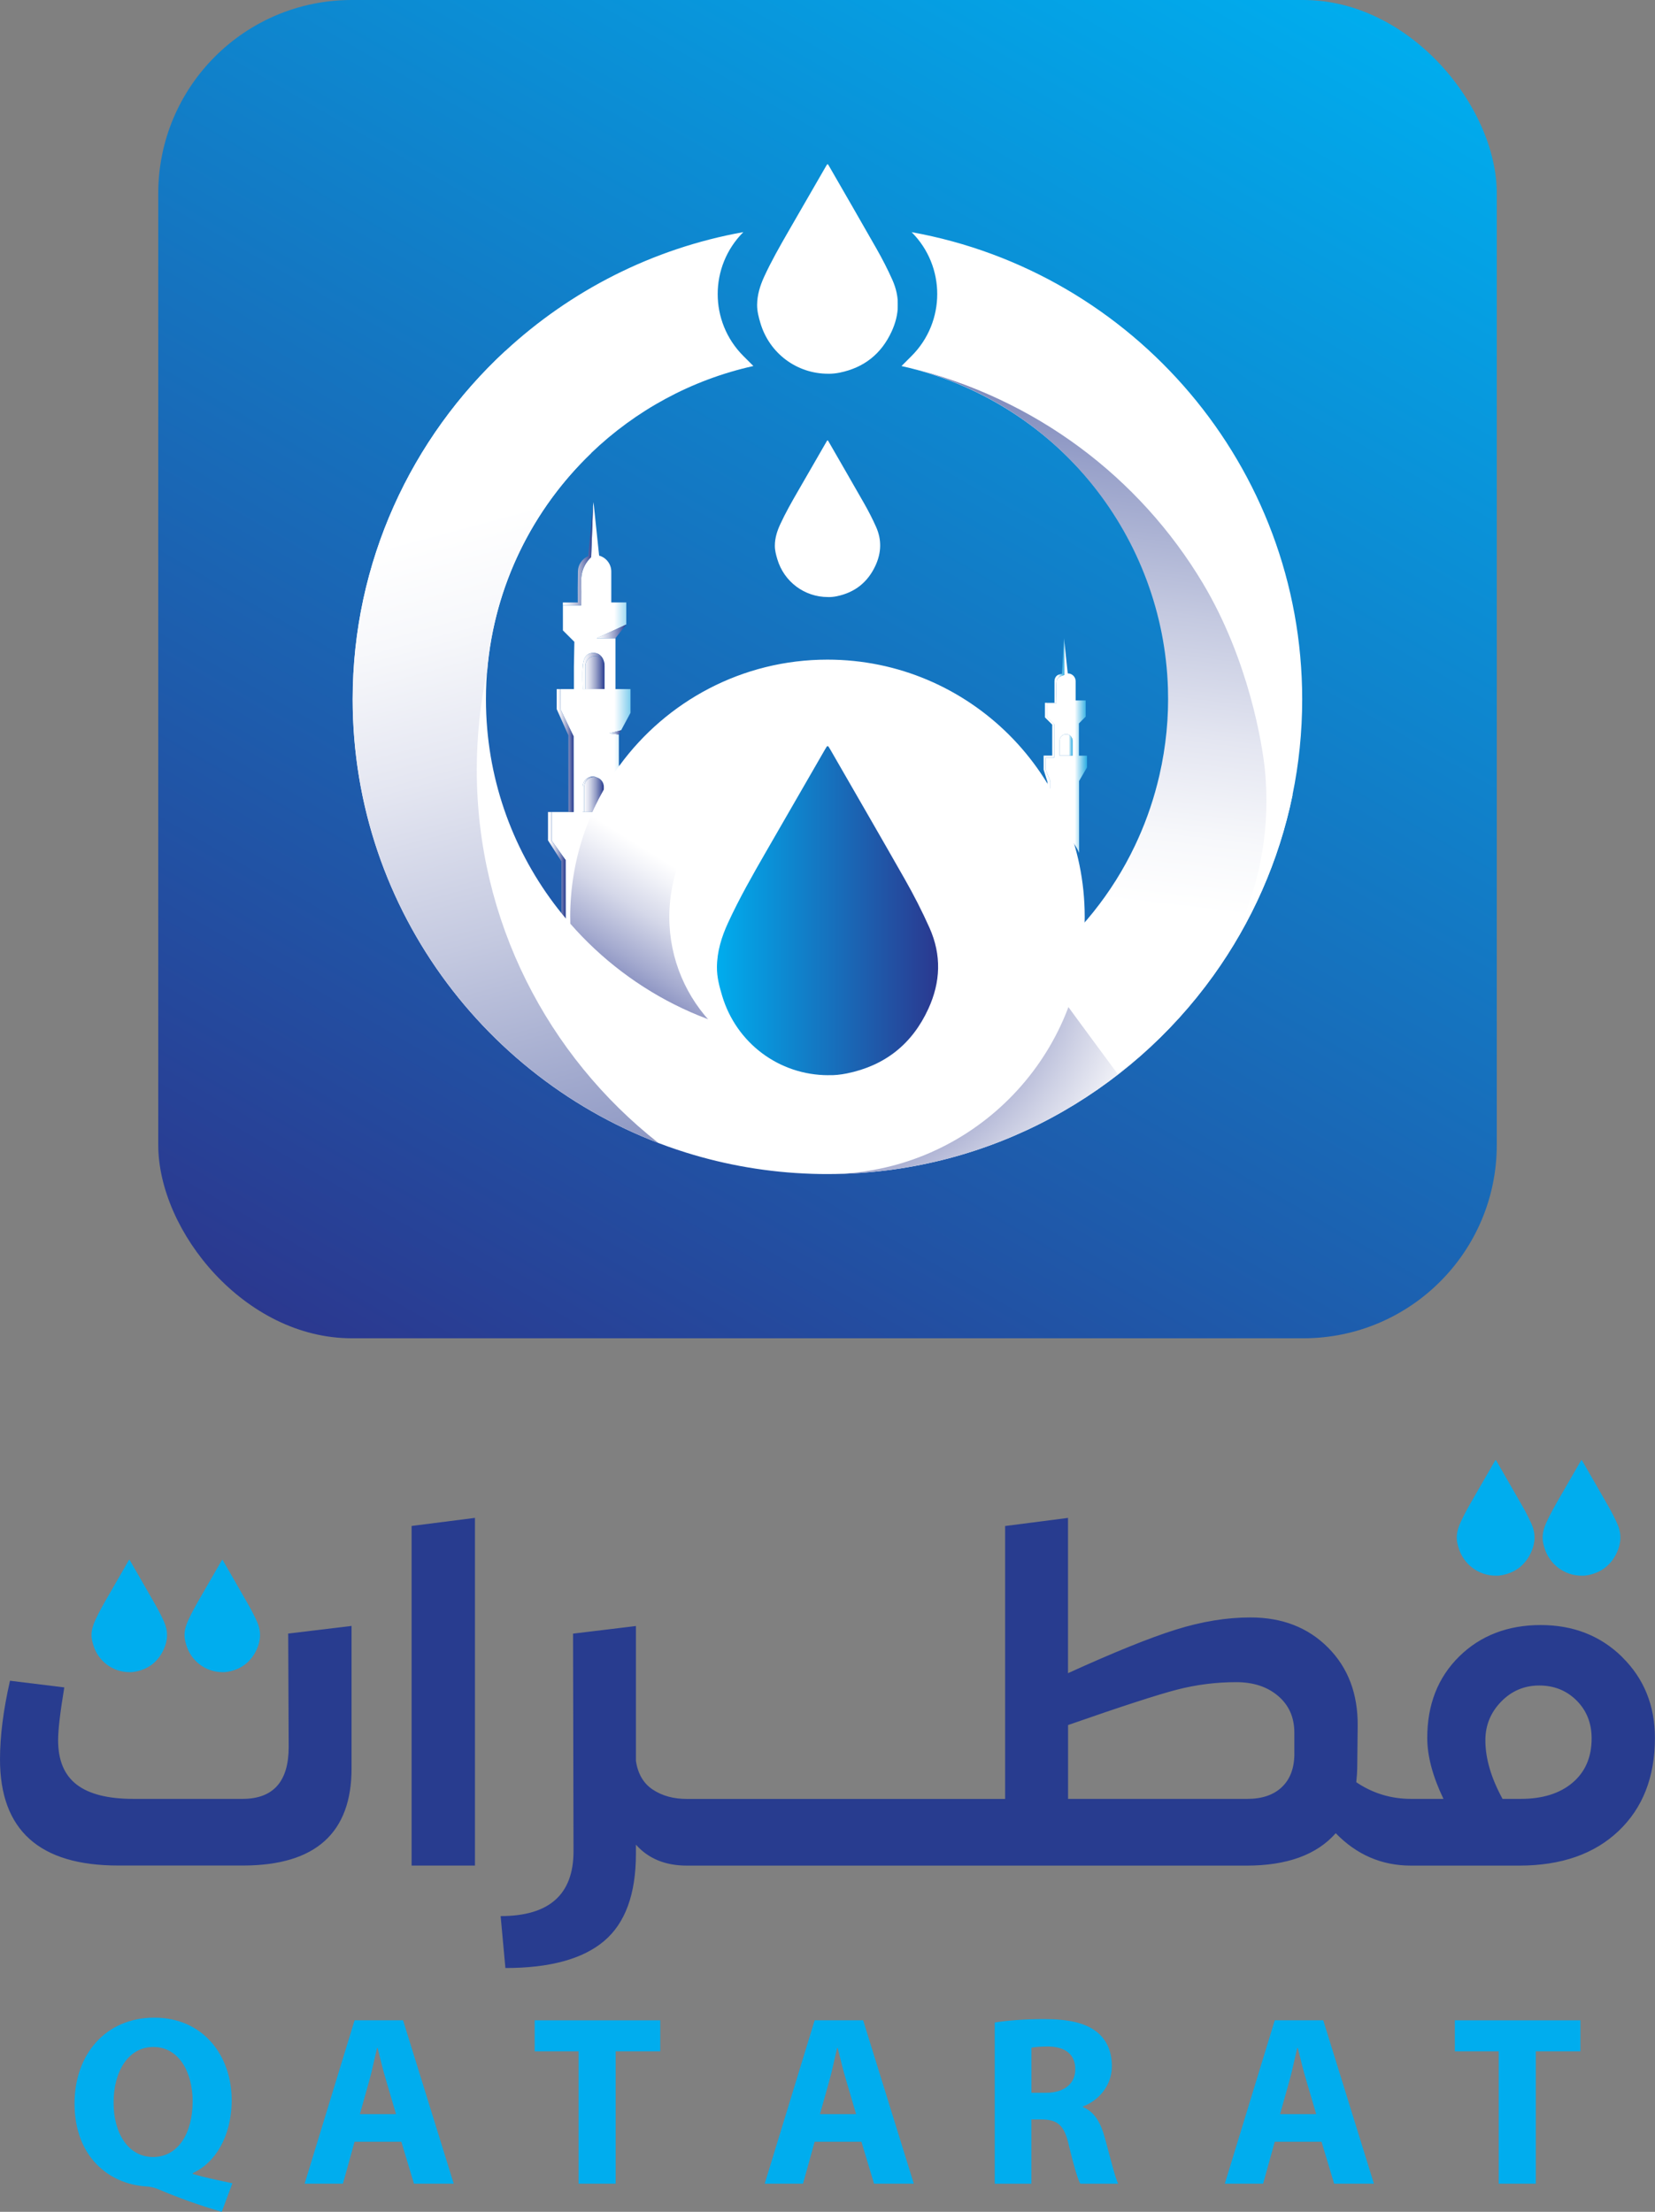 <?xml version="1.0" encoding="UTF-8"?>
<svg xmlns="http://www.w3.org/2000/svg" xmlns:xlink="http://www.w3.org/1999/xlink" viewBox="0 0 573 765.93">
  <rect x="0" y="0" width="573" height="765.93" fill="#808080" stroke="none"/>
  <defs>
    <style>
      .cls-1 {
        fill: url(#linear-gradient);
      }

      .cls-2 {
        fill: #fff;
      }

      .cls-3 {
        fill: #283c8f;
      }

      .cls-4 {
        fill: url(#linear-gradient-8);
      }

      .cls-5 {
        fill: url(#linear-gradient-9);
      }

      .cls-6 {
        fill: url(#linear-gradient-3);
      }

      .cls-7 {
        fill: url(#linear-gradient-4);
      }

      .cls-8 {
        fill: url(#linear-gradient-2);
      }

      .cls-9 {
        fill: url(#linear-gradient-6);
      }

      .cls-10 {
        fill: url(#linear-gradient-7);
      }

      .cls-11 {
        fill: url(#linear-gradient-5);
      }

      .cls-12 {
        fill: url(#radial-gradient);
      }

      .cls-12, .cls-13, .cls-14, .cls-15, .cls-16, .cls-17, .cls-18, .cls-19, .cls-20, .cls-21, .cls-22, .cls-23, .cls-24 {
        mix-blend-mode: multiply;
      }

      .cls-25 {
        fill: url(#linear-gradient-14);
      }

      .cls-26 {
        fill: url(#linear-gradient-17);
      }

      .cls-27 {
        fill: url(#linear-gradient-13);
      }

      .cls-28 {
        fill: url(#linear-gradient-12);
      }

      .cls-29 {
        fill: url(#linear-gradient-10);
      }

      .cls-30 {
        fill: url(#linear-gradient-11);
      }

      .cls-31 {
        fill: url(#linear-gradient-27);
      }

      .cls-32 {
        fill: url(#linear-gradient-26);
      }

      .cls-33 {
        fill: url(#linear-gradient-35);
      }

      .cls-34 {
        fill: url(#linear-gradient-34);
      }

      .cls-35 {
        fill: url(#linear-gradient-25);
      }

      .cls-36 {
        fill: url(#linear-gradient-29);
      }

      .cls-37 {
        fill: url(#linear-gradient-33);
      }

      .cls-38 {
        fill: url(#linear-gradient-32);
      }

      .cls-39 {
        isolation: isolate;
      }

      .cls-13 {
        fill: url(#linear-gradient-16);
      }

      .cls-14 {
        fill: url(#linear-gradient-19);
      }

      .cls-15 {
        fill: url(#linear-gradient-15);
      }

      .cls-16 {
        fill: url(#linear-gradient-21);
      }

      .cls-17 {
        fill: url(#linear-gradient-23);
      }

      .cls-18 {
        fill: url(#linear-gradient-22);
      }

      .cls-19 {
        fill: url(#linear-gradient-20);
      }

      .cls-20 {
        fill: url(#linear-gradient-18);
      }

      .cls-21 {
        fill: url(#linear-gradient-31);
      }

      .cls-22 {
        fill: url(#linear-gradient-28);
      }

      .cls-23 {
        fill: url(#linear-gradient-30);
      }

      .cls-24 {
        fill: url(#linear-gradient-24);
      }
    </style>
    <linearGradient id="linear-gradient" x1="25.82" y1="732.31" x2="80.47" y2="732.31" gradientUnits="userSpaceOnUse">
      <stop offset="0" stop-color="#00adee"/>
      <stop offset=".91" stop-color="#00adee"/>
    </linearGradient>
    <linearGradient id="linear-gradient-2" x1="105.46" y1="727.9" x2="157.09" y2="727.9" xlink:href="#linear-gradient"/>
    <linearGradient id="linear-gradient-3" x1="185.11" y1="727.9" x2="228.6" y2="727.9" xlink:href="#linear-gradient"/>
    <linearGradient id="linear-gradient-4" x1="264.76" y1="727.9" x2="316.39" y2="727.9" xlink:href="#linear-gradient"/>
    <linearGradient id="linear-gradient-5" x1="344.41" y1="727.69" x2="387.13" y2="727.69" xlink:href="#linear-gradient"/>
    <linearGradient id="linear-gradient-6" x1="424.05" y1="727.9" x2="475.68" y2="727.9" xlink:href="#linear-gradient"/>
    <linearGradient id="linear-gradient-7" x1="503.7" y1="727.9" x2="547.18" y2="727.9" xlink:href="#linear-gradient"/>
    <linearGradient id="linear-gradient-8" x1="432.51" y1="-21.19" x2="140.49" y2="484.61" gradientUnits="userSpaceOnUse">
      <stop offset="0" stop-color="#00adee"/>
      <stop offset="1" stop-color="#2b388f"/>
    </linearGradient>
    <linearGradient id="linear-gradient-9" x1="346.26" y1="299.87" x2="347.24" y2="299.87" gradientUnits="userSpaceOnUse">
      <stop offset=".7" stop-color="#fff"/>
      <stop offset="1" stop-color="#28abe2"/>
    </linearGradient>
    <linearGradient id="linear-gradient-10" x1="345.28" y1="298.01" x2="346.26" y2="298.01" xlink:href="#linear-gradient-9"/>
    <linearGradient id="linear-gradient-11" x1="366.86" y1="257.97" x2="371.36" y2="257.97" xlink:href="#linear-gradient-9"/>
    <linearGradient id="linear-gradient-12" x1="362.08" y1="258.3" x2="376.37" y2="258.3" xlink:href="#linear-gradient-9"/>
    <linearGradient id="linear-gradient-13" x1="361.8" y1="249.71" x2="364.32" y2="249.71" xlink:href="#linear-gradient-9"/>
    <linearGradient id="linear-gradient-14" x1="361.35" y1="251.29" x2="368.43" y2="251.29" xlink:href="#linear-gradient-9"/>
    <linearGradient id="linear-gradient-15" x1="201.74" y1="232.93" x2="209.33" y2="232.93" gradientUnits="userSpaceOnUse">
      <stop offset="0" stop-color="#fff"/>
      <stop offset=".1" stop-color="#f7f8fb"/>
      <stop offset=".24" stop-color="#e4e6f1"/>
      <stop offset=".41" stop-color="#c4c9e0"/>
      <stop offset=".61" stop-color="#97a0c8"/>
      <stop offset=".82" stop-color="#5f6dab"/>
      <stop offset="1" stop-color="#283b8e"/>
    </linearGradient>
    <linearGradient id="linear-gradient-16" x1="201.71" y1="275.12" x2="209.07" y2="275.12" xlink:href="#linear-gradient-15"/>
    <linearGradient id="linear-gradient-17" x1="190.99" y1="252.37" x2="222.06" y2="252.37" xlink:href="#linear-gradient-9"/>
    <linearGradient id="linear-gradient-18" x1="194.87" y1="192.42" x2="205.31" y2="192.42" xlink:href="#linear-gradient-15"/>
    <linearGradient id="linear-gradient-19" x1="201.67" y1="232.35" x2="209.32" y2="232.35" xlink:href="#linear-gradient-15"/>
    <linearGradient id="linear-gradient-20" x1="192.74" y1="259.91" x2="198.58" y2="259.91" xlink:href="#linear-gradient-15"/>
    <linearGradient id="linear-gradient-21" x1="201.7" y1="275.05" x2="206.58" y2="275.05" xlink:href="#linear-gradient-15"/>
    <linearGradient id="linear-gradient-22" x1="189.74" y1="307.01" x2="195.84" y2="307.01" xlink:href="#linear-gradient-15"/>
    <linearGradient id="linear-gradient-23" x1="210.95" y1="253.62" x2="215.03" y2="253.62" xlink:href="#linear-gradient-15"/>
    <linearGradient id="linear-gradient-24" x1="206.54" y1="218.64" x2="216.82" y2="218.64" xlink:href="#linear-gradient-15"/>
    <linearGradient id="linear-gradient-25" x1="262.13" y1="93.15" x2="310.87" y2="93.15" gradientUnits="userSpaceOnUse">
      <stop offset="1" stop-color="#fff"/>
      <stop offset="1" stop-color="#28abe2"/>
    </linearGradient>
    <linearGradient id="linear-gradient-26" x1="268.27" y1="179.62" x2="304.73" y2="179.62" xlink:href="#linear-gradient-25"/>
    <linearGradient id="linear-gradient-27" x1="10961.45" y1="63.26" x2="10626.58" y2="500.78" gradientTransform="translate(11111.01) rotate(-180) scale(1 -1)" xlink:href="#linear-gradient-9"/>
    <radialGradient id="radial-gradient" cx="1552.44" cy="1867.6" fx="1552.44" fy="1867.6" r="178.1" gradientTransform="translate(1811.01 -1240.16) rotate(-180) scale(1 -.84)" gradientUnits="userSpaceOnUse">
      <stop offset=".21" stop-color="#2b388f"/>
      <stop offset=".32" stop-color="#515ba3"/>
      <stop offset=".67" stop-color="#cdd0e4"/>
      <stop offset=".82" stop-color="#fff"/>
    </radialGradient>
    <linearGradient id="linear-gradient-28" x1="10853.26" y1="300.07" x2="10906.42" y2="384.94" gradientTransform="translate(11111.01) rotate(-180) scale(1 -1)" gradientUnits="userSpaceOnUse">
      <stop offset=".13" stop-color="#fff"/>
      <stop offset=".19" stop-color="#f3f4f9"/>
      <stop offset=".32" stop-color="#d5d8e9"/>
      <stop offset=".48" stop-color="#a4aacf"/>
      <stop offset=".67" stop-color="#616bab"/>
      <stop offset=".82" stop-color="#2b388f"/>
    </linearGradient>
    <linearGradient id="linear-gradient-29" x1="248.21" y1="315.35" x2="324.79" y2="315.35" xlink:href="#linear-gradient-8"/>
    <linearGradient id="linear-gradient-30" x1="-1483.76" y1="7424.81" x2="-1676.19" y2="7269.99" gradientTransform="translate(7443.11 -2376.4) rotate(57.92)" gradientUnits="userSpaceOnUse">
      <stop offset="0" stop-color="#fff"/>
      <stop offset=".1" stop-color="#f7f8fb"/>
      <stop offset=".24" stop-color="#e4e6f1"/>
      <stop offset=".41" stop-color="#c4c9e0"/>
      <stop offset=".61" stop-color="#97a0c9"/>
      <stop offset=".82" stop-color="#5f6dab"/>
      <stop offset="1" stop-color="#283b8f"/>
    </linearGradient>
    <linearGradient id="linear-gradient-31" x1="155.85" y1="181.96" x2="245.42" y2="517.67" xlink:href="#linear-gradient-15"/>
    <linearGradient id="linear-gradient-32" x1="534.08" y1="525.62" x2="561" y2="525.62" xlink:href="#linear-gradient"/>
    <linearGradient id="linear-gradient-33" x1="504.35" y1="525.62" x2="531.26" y2="525.62" xlink:href="#linear-gradient"/>
    <linearGradient id="linear-gradient-34" x1="63.88" y1="559.59" x2="90.04" y2="559.59" xlink:href="#linear-gradient"/>
    <linearGradient id="linear-gradient-35" x1="31.69" y1="559.59" x2="57.84" y2="559.59" xlink:href="#linear-gradient"/>
  </defs>
  <g class="cls-39">
    <g id="Layer_1" data-name="Layer 1">
      <g>
        <g>
          <path class="cls-1" d="M76.77,765.93c-8.06-2.35-14.77-4.79-22.33-7.97-1.26-.5-2.6-.76-3.95-.84-12.76-.84-24.68-10.24-24.68-28.71,0-16.96,10.74-29.72,27.62-29.72s26.78,13.1,26.78,28.54c0,12.84-5.96,21.91-13.43,25.27v.34c4.37,1.26,9.23,2.27,13.68,3.19l-3.69,9.91Zm-10.07-38.2c0-10.33-4.87-18.89-13.6-18.89s-13.77,8.56-13.77,19.14c-.08,10.74,5.12,18.97,13.68,18.97s13.68-8.14,13.68-19.22Z"/>
          <path class="cls-8" d="M122.76,741.66l-4.03,14.52h-13.26l17.29-56.58h16.79l17.54,56.58h-13.77l-4.37-14.52h-16.2Zm14.35-9.57l-3.53-12c-1.01-3.36-2.01-7.56-2.85-10.91h-.17c-.84,3.36-1.68,7.64-2.6,10.91l-3.36,12h12.51Z"/>
          <path class="cls-6" d="M200.31,710.35h-15.19v-10.74h43.48v10.74h-15.45v45.83h-12.84v-45.83Z"/>
          <path class="cls-7" d="M282.05,741.66l-4.03,14.52h-13.26l17.29-56.58h16.79l17.54,56.58h-13.77l-4.37-14.52h-16.2Zm14.35-9.57l-3.53-12c-1.01-3.36-2.01-7.56-2.85-10.91h-.17c-.84,3.36-1.68,7.64-2.6,10.91l-3.36,12h12.51Z"/>
          <path class="cls-11" d="M344.41,700.36c4.11-.67,10.24-1.17,17.04-1.17,8.4,0,14.27,1.26,18.3,4.45,3.36,2.69,5.2,6.63,5.2,11.84,0,7.22-5.12,12.17-9.99,13.94v.25c3.94,1.59,6.13,5.37,7.55,10.58,1.76,6.38,3.53,13.77,4.62,15.95h-13.09c-.92-1.59-2.27-6.21-3.95-13.18-1.51-7.05-3.95-8.98-9.15-9.07h-3.86v22.25h-12.68v-55.82Zm12.68,24.34h5.04c6.38,0,10.16-3.19,10.16-8.14,0-5.2-3.53-7.81-9.4-7.89-3.11,0-4.87,.25-5.79,.42v15.61Z"/>
          <path class="cls-9" d="M441.35,741.66l-4.03,14.52h-13.26l17.29-56.58h16.79l17.54,56.58h-13.77l-4.37-14.52h-16.2Zm14.35-9.57l-3.53-12c-1.01-3.36-2.01-7.56-2.85-10.91h-.17c-.84,3.36-1.68,7.64-2.6,10.91l-3.36,12h12.51Z"/>
          <path class="cls-10" d="M518.89,710.35h-15.19v-10.74h43.48v10.74h-15.45v45.83h-12.84v-45.83Z"/>
        </g>
        <g>
          <rect class="cls-4" x="54.79" width="463.43" height="463.43" rx="66.98" ry="66.98"/>
          <g>
            <g>
              <path class="cls-5" d="M346.26,298.86c.33,.62,.66,1.29,.98,2.02-.33-.73-.65-1.4-.98-2.02Z"/>
              <path class="cls-29" d="M345.28,297.16c.33,.52,.66,1.09,.98,1.71-.33-.62-.66-1.18-.98-1.71Z"/>
              <path class="cls-30" d="M371.36,261.69v-5.19c0-1.24-1.02-2.25-2.26-2.25-1.24,0-2.25,1.01-2.25,2.25v5.19s4.5,0,4.5,0Z"/>
              <path class="cls-28" d="M365.05,250.81h0s0,11.47,0,11.47h-2.98s0,4.42,0,4.42l1.63,3.93v11.05s-.39-.16-.39-.16c2.15,2.39,8.94,10.13,10.31,13.86l-.02-24.92,2.75-4.71v-4.07s-2.81,0-2.81,0v-11.16s2.35-2.36,2.35-2.36v-5.6s-3.47,0-3.47,0v-6.64c0-1.51-1.23-2.73-2.74-2.73l-1.29-11.97c-.02,3.38,.04,12.56,.04,12.56,0,0-2.44,.41-2.65,2.17-.2,1.76,0,7.68,0,7.68h-3.39s0,4.55,0,4.55l2.64,2.64h0Zm4.06,3.44c1.24,0,2.25,1.01,2.25,2.25v5.19s-4.49,0-4.49,0v-5.19c0-1.24,1-2.25,2.24-2.25Z"/>
              <rect class="cls-27" x="361.28" y="249.71" width="3.56" height="0"/>
              <path class="cls-25" d="M361.35,266.6l1.32,4.2v9.99s.25,.26,.64,.71h0s0,0,0,0l.39,.16v-11.05s-1.64-3.93-1.64-3.93v-4.42s2.98,0,2.98,0v-11.47s0,0,0,0l-2.64-2.64h0s0-4.55,0-4.55h3.39s-.21-5.91,0-7.68c.21-1.76,2.65-2.17,2.65-2.17,0,0-.05-9.18-.04-12.56v-.05l-.03-.24v-.02s-.65,12.51-.65,12.51c0,0-2.63-.11-2.63,2.63,0,2.75,0,7.35,0,7.35h-3.3s0,5.05,0,5.05h0s2.52,2.52,2.52,2.52h0s0,10.72,0,10.72h-2.98s0,4.91,0,4.91Z"/>
            </g>
            <g>
              <path class="cls-15" d="M209.28,230h0c-.11-.7-.45-1.32-.93-1.8,0,0,0,0,0,0-.49-.49-1.15-.83-1.87-.94-.16-.03-.31-.04-.48-.04-1.83,0-3.31,1.49-3.31,3.32v8.08s-.94,0-.94,0c0,0,0,0,0,0h7.59s0-8.08,0-8.08c0-.18-.02-.36-.05-.53h0s.05-.07,.05-.07c-.06-.12-.24-1.6-1.19-2.7,.95,1.09,1.12,2.57,1.19,2.69l-.04,.07Z"/>
              <path class="cls-13" d="M208.07,270.06c-.4-.39-.88-.69-1.43-.85-.02,0-.04,0-.06-.02,0,0-.02,0-.03,0-.16-.04-.31-.07-.49-.09-.13-.02-.26-.03-.39-.03-1.87,0-3.39,1.52-3.39,3.39v8.72s-.58,0-.58,0h0s7.36,0,7.36,0v-8.72c0-.94-.38-1.78-1-2.4Z"/>
              <path class="cls-26" d="M195.82,297.81l.03,33.08c10.46-13.6,20.61-16.25,20.61-16.25v-16.44s5.61-8.52,5.61-8.52v-8.51s-7.79,0-7.79,0l-.02-26.83-3.3-.43,4.08-1.01,3.25-6.05v-8.23s-5.2,0-5.2,0v.83s0,0,0,0v-.83s0-8.68,0-8.68v-2.44s0,0,0,0v-6.47c-1.64,0-6.53,0-6.53,0l10.28-4.76v-7.65s-5.2,0-5.2,0v-10.69c-.01-2.64-1.79-4.86-4.21-5.53l-1.95-18.54-.13,1.3v.07s-.02,.05-.02,.05v.02s-.07,1.85-.07,1.85l-.58,15.79s-3.56,2.9-3.46,8.25c.11,5.33,0,8.43,0,8.43h-6.33s0,8.68,0,8.68l3.97,3.96-.16,8.59v7.78s-4.62,0-4.62,0v7.05s4.49,9.25,4.49,9.25l.02,26.25h-7.59s0,9.9,0,9.9l4.82,6.73Zm5.89-16.63h0s0,0,0,0v-8.64c0-2.02,1.65-3.74,3.67-3.61,.51,.04,.93,.16,1.2,.26,0,0-.02,0-.03,0,0,0,.02,0,.03,0,.02,0,.04,.02,.06,.02,.55,.16,1.04,.46,1.43,.85,.62,.61,.99,1.46,.99,2.4v8.72s-7.36,0-7.36,0Zm.02-50c.15-1.53,.29-5.1,3.7-5.11,1.28,0,2.13,.52,2.7,1.17,.95,1.09,1.13,2.58,1.19,2.7l-.05,.06h0c.03,.18,.05,.36,.05,.54v8.08s-7.59,0-7.59,0c0,0,0,0,0,0h0s-.15-5.91,0-7.45Z"/>
              <path class="cls-20" d="M205.31,175.29v-.06s-1.66,17.38-1.66,17.38c-2.06,.86-3.51,2.86-3.56,5.23-.05,3.54-.1,7.96-.05,10.79h-5.17s0,1,0,1h6.33s.1-3.1,0-8.43c-.1-5.34,3.46-8.25,3.46-8.25l.59-15.78,.07-1.85v-.02Z"/>
              <path class="cls-14" d="M201.74,238.62h.95s0-8.08,0-8.08c0-1.83,1.48-3.32,3.31-3.32,.17,0,.32,0,.48,.04,.73,.1,1.39,.45,1.87,.94,0,0,0,0,0,0,.48,.48,.82,1.1,.93,1.8h0s.04-.07,.04-.07c-.06-.12-.24-1.6-1.19-2.69-.57-.66-1.42-1.17-2.7-1.17-3.42,0-3.56,3.57-3.7,5.11-.15,1.53,0,7.45,0,7.45h0Z"/>
              <polygon class="cls-19" points="196.79 254.64 196.81 281.18 196.82 281.18 198.58 281.18 198.56 254.93 194.08 245.68 194.07 238.64 194.07 238.63 192.74 238.63 192.74 245.55 196.79 254.64"/>
              <path class="cls-16" d="M202.28,272.46c0-1.87,1.51-3.39,3.39-3.39,.14,0,.27,0,.39,.03,.17,.02,.33,.05,.49,.09,0,0,.02,0,.03,0-.28-.1-.69-.22-1.2-.26-2.02-.13-3.68,1.59-3.68,3.61v8.64h.59s0-8.72,0-8.72Z"/>
              <path class="cls-18" d="M194.36,298.21l.03,34.62s0,0,0,0c.48-.67,.96-1.32,1.44-1.94l-.03-33.08-4.82-6.73v-9.89s0,0,0,0h-1.25s0,9.82,0,9.82l4.61,7.21Z"/>
              <polygon class="cls-17" points="214.25 254.34 215.03 252.89 210.95 253.91 214.25 254.34"/>
              <path class="cls-24" d="M213.06,221.02l3.75-4.76-10.28,4.76s4.89,0,6.53,0Z"/>
            </g>
          </g>
          <g>
            <path class="cls-35" d="M286.7,129.42c-10.89,0-20.32-7.1-23.42-17.52-.62-2.07-1.16-4.13-1.15-6.3,.02-3.46,1.03-6.69,2.45-9.79,2.45-5.33,5.35-10.41,8.27-15.49,4.36-7.57,8.72-15.13,13.09-22.7,.58-1,.58-1,1.16,0,5.47,9.51,10.98,19.01,16.4,28.56,1.99,3.5,3.83,7.08,5.47,10.76,2.68,6.01,2.45,11.94-.26,17.84-3.57,7.77-9.56,12.53-17.94,14.25-1.39,.28-2.8,.43-4.08,.39Z"/>
            <path class="cls-32" d="M286.65,206.75c-8.14,0-15.2-5.31-17.52-13.1-.46-1.54-.87-3.09-.86-4.72,.02-2.59,.77-5,1.84-7.32,1.83-3.98,4-7.79,6.19-11.58,3.26-5.66,6.53-11.32,9.79-16.98,.43-.75,.44-.75,.87,0,4.09,7.12,8.21,14.22,12.27,21.36,1.49,2.62,2.86,5.29,4.09,8.05,2,4.49,1.83,8.93-.19,13.35-2.67,5.81-7.15,9.37-13.42,10.66-1.04,.21-2.09,.32-3.05,.29Z"/>
            <g>
              <path class="cls-31" d="M315.61,80.38h0c11.84,11.84,11.84,31.04,0,42.89l-3.49,3.49c52.91,11.74,92.6,59.04,92.6,115.42,0,8.83-.97,17.42-2.83,25.69-4.35,19.6-13.59,37.38-26.37,52,.02-.8,.03-1.59,.03-2.39,0-49.1-39.95-89.06-89.07-89.06-29.54,0-55.75,14.45-71.96,36.63-10.76,14.72-17.11,32.85-17.11,52.43,0,.8,0,1.59,.03,2.39-16.08-18.4-26.56-41.8-28.76-67.53-.29-3.35-.44-6.74-.44-10.16,0-33.49,14-63.77,36.45-85.3,15.35-14.73,34.66-25.36,56.15-30.13l-3.48-3.48c-11.84-11.84-11.84-31.04,0-42.89h0c-31.49,5.65-59.89,20.3-82.45,41.18-32.46,30.05-52.82,73-52.82,120.62,0,73.58,48.6,136.03,115.39,156.93,13.88,4.34,28.54,6.89,43.72,7.37,1.76,.06,3.51,.08,5.28,.08,.75,0,1.51,0,2.26-.02,.26,0,.52-.01,.78-.01,53.74-.98,101.25-27.88,130.55-68.68,13.22-18.4,22.73-39.63,27.43-62.59,2.19-10.68,3.35-21.74,3.35-33.07,0-80.71-58.47-148.02-135.27-161.8Zm-27.97,280.01c-.38,.01-.76,.01-1.14,.01s-.76,0-1.14-.01c-23.13-.61-41.78-19.63-41.78-42.91,0-10.44,3.75-20.02,9.97-27.47,7.88-9.43,19.73-15.44,32.95-15.44,23.66,0,42.92,19.24,42.92,42.91s-18.65,42.3-41.78,42.91Z"/>
              <path class="cls-12" d="M288.76,406.53c.26,0,.52-.01,.78-.01,53.74-.98,101.26-27.88,130.55-68.68,13.22-18.4,22.73-39.63,27.44-62.59-14.99-7.72-39.14-5.03-45.63-7.37-4.35,19.6-13.59,37.38-26.36,52-1.25,47.27-39.49,85.47-86.78,86.66Z"/>
              <path class="cls-22" d="M197.43,317.48c0,.8,.01,1.59,.03,2.39,21.46,24.56,52.88,40.2,87.89,40.52-23.13-.61-41.78-19.63-41.78-42.91,0-10.44,3.75-20.02,9.97-27.47l-39.01-24.96c-10.75,14.72-17.11,32.85-17.11,52.43Z"/>
            </g>
            <circle class="cls-2" cx="285.36" cy="317.49" r="53.63"/>
            <path class="cls-36" d="M286.82,372.33c-17.11,0-31.92-11.16-36.8-27.52-.97-3.24-1.83-6.48-1.8-9.9,.04-5.44,1.61-10.5,3.86-15.38,3.85-8.37,8.4-16.36,12.99-24.33,6.85-11.89,13.71-23.77,20.56-35.66,.91-1.57,.92-1.57,1.83,0,8.6,14.95,17.25,29.87,25.77,44.86,3.12,5.49,6.01,11.12,8.59,16.9,4.21,9.44,3.85,18.77-.4,28.03-5.6,12.21-15.01,19.69-28.19,22.38-2.18,.44-4.39,.68-6.41,.61Z"/>
          </g>
          <path class="cls-23" d="M386.91,371.84c-8.24-11.14-19.3-26.15-27.27-37.24,13.9-11,25.41-25.17,33.28-41.72,.39-.81,.76-1.63,1.13-2.45,3.12-6.93,5.6-14.27,7.37-21.97,2.31-10.08,3.26-20.16,2.95-30.05-1.59-51.88-37.53-98.39-90.09-111.23,44.28,10.63,80.32,38.3,102.1,74.67,15.94,26.62,20.68,55.88,21.55,64.68,2.32,23.31-2.95,46.78-15.18,66.76-.91,1.48-1.75,2.78-2.49,3.82-7.36,10.35-15.85,19.73-25.26,28.03-2.63,2.32-5.32,4.55-8.09,6.69Z"/>
          <path class="cls-21" d="M165.07,266.58c0-11.81,1.25-23.33,3.63-34.44,2.49-29.48,15.84-55.91,36.03-75.27-8.2-10.62-20.94-24.34-29.79-35.32-32.46,30.05-52.82,73-52.82,120.62,0,70.01,43.99,129.94,105.79,153.59-38.24-30.12-62.84-76.84-62.84-129.18Z"/>
        </g>
        <path class="cls-38" d="M547.65,545.64c-6.01,0-11.22-3.92-12.93-9.67-.34-1.14-.64-2.28-.63-3.48,.01-1.91,.57-3.69,1.36-5.41,1.35-2.94,2.95-5.75,4.57-8.55,2.41-4.18,4.82-8.35,7.23-12.53,.32-.55,.32-.55,.64,0,3.02,5.25,6.06,10.5,9.06,15.77,1.1,1.93,2.11,3.91,3.02,5.94,1.48,3.32,1.35,6.59-.14,9.85-1.97,4.29-5.28,6.92-9.91,7.87-.76,.16-1.54,.24-2.25,.21Z"/>
        <path class="cls-37" d="M517.92,545.64c-6.01,0-11.22-3.92-12.93-9.67-.34-1.14-.64-2.28-.63-3.48,.01-1.91,.57-3.69,1.36-5.41,1.35-2.94,2.95-5.75,4.57-8.55,2.41-4.18,4.82-8.35,7.23-12.53,.32-.55,.32-.55,.64,0,3.02,5.25,6.06,10.5,9.06,15.77,1.1,1.93,2.11,3.91,3.02,5.94,1.48,3.32,1.35,6.59-.14,9.85-1.97,4.29-5.28,6.92-9.91,7.87-.76,.16-1.54,.24-2.25,.21Z"/>
        <g>
          <path class="cls-34" d="M77.07,579.05c-5.84,0-10.9-3.81-12.57-9.4-.33-1.11-.62-2.21-.62-3.38,.01-1.86,.55-3.59,1.32-5.25,1.31-2.86,2.87-5.59,4.44-8.31,2.34-4.06,4.68-8.12,7.02-12.18,.31-.54,.31-.54,.62,0,2.94,5.11,5.89,10.2,8.8,15.32,1.07,1.88,2.05,3.8,2.93,5.77,1.44,3.22,1.32,6.41-.14,9.57-1.91,4.17-5.13,6.73-9.63,7.65-.74,.15-1.5,.23-2.19,.21Z"/>
          <path class="cls-33" d="M44.87,579.05c-5.84,0-10.9-3.81-12.57-9.4-.33-1.11-.62-2.21-.62-3.38,.01-1.86,.55-3.59,1.32-5.25,1.31-2.86,2.87-5.59,4.44-8.31,2.34-4.06,4.68-8.12,7.02-12.18,.31-.54,.31-.54,.62,0,2.94,5.11,5.89,10.2,8.8,15.32,1.07,1.88,2.05,3.8,2.93,5.77,1.44,3.22,1.32,6.41-.14,9.57-1.91,4.17-5.13,6.73-9.63,7.65-.74,.15-1.5,.23-2.19,.21Z"/>
        </g>
        <g>
          <path class="cls-3" d="M99.95,604.95c0,11.99-5.34,17.98-16,17.98H46.18c-8.8,0-15.34-1.65-19.63-4.95-4.29-3.3-6.43-8.41-6.43-15.34,0-3.63,.71-9.73,2.14-18.31l-18.8-2.31c-2.31,10.12-3.46,19.19-3.46,27.21,0,24.52,13.63,36.78,40.9,36.78h43.54c24.85-.11,37.28-11.32,37.28-33.65v-49.32l-21.94,2.64,.17,39.26Z"/>
          <polygon class="cls-3" points="142.51 646.02 164.44 646.02 164.44 525.62 142.51 528.42 142.51 646.02"/>
          <path class="cls-3" d="M561.7,573.86c-7.53-7.42-16.96-11.13-28.29-11.13s-20.84,3.63-28.21,10.89c-7.37,7.26-11.05,16.66-11.05,28.2,0,6.27,1.87,13.31,5.61,21.11h-11.22c-6.93,0-13.25-1.92-18.97-5.77,.22-2.2,.33-3.79,.33-4.78l.16-14.68c.11-11.11-3.3-20.15-10.23-27.13-6.93-6.98-15.89-10.47-26.89-10.47-8.25,0-16.85,1.4-25.81,4.21-8.96,2.8-21.42,7.83-37.36,15.09v-53.77l-21.77,2.81v94.51h-46.02s0,0,0,0,0,0,0,0h-64s-.05,0-.08,.01c-.03,0-.05-.01-.08-.01-4.62,0-8.55-1.07-11.79-3.22-3.24-2.14-5.2-5.47-5.86-9.98v-46.68l-21.77,2.64,.16,75.38c0,14.95-8.41,22.43-25.23,22.43l1.65,17.98c15.39,0,26.77-3.11,34.14-9.32,7.37-6.21,11.05-16.3,11.05-30.27v-3.13c4.29,4.84,10.17,7.26,17.65,7.26,.03,0,.05-.01,.08-.01,.03,0,.05,.01,.08,.01h64s0,0,0,0,0,0,0,0h129.64c13.96,0,24.24-3.74,30.84-11.22,7.26,7.48,15.94,11.22,26.06,11.22h37.44c14.51,0,25.98-3.98,34.39-11.96,8.41-7.97,12.62-18.72,12.62-32.25,0-11.22-3.77-20.53-11.3-27.96Zm-113.56,33.4c0,4.95-1.43,8.8-4.29,11.55-2.86,2.75-6.87,4.12-12.04,4.12h-62.02v-25.57c18.58-6.49,31.2-10.58,37.85-12.29,6.65-1.7,13.44-2.56,20.37-2.56,5.94,0,10.77,1.59,14.51,4.78,3.74,3.19,5.61,7.42,5.61,12.7v7.26Zm96.32,10.06c-4.4,3.74-10.39,5.61-17.98,5.61h-6.27c-3.96-7.26-5.94-14.02-5.94-20.29,0-5.17,1.81-9.62,5.44-13.36,3.63-3.74,8.03-5.61,13.2-5.61s9.48,1.73,12.95,5.2c3.46,3.46,5.2,7.84,5.2,13.11,0,6.49-2.2,11.6-6.6,15.34Z"/>
        </g>
      </g>
    </g>
  </g>
</svg>